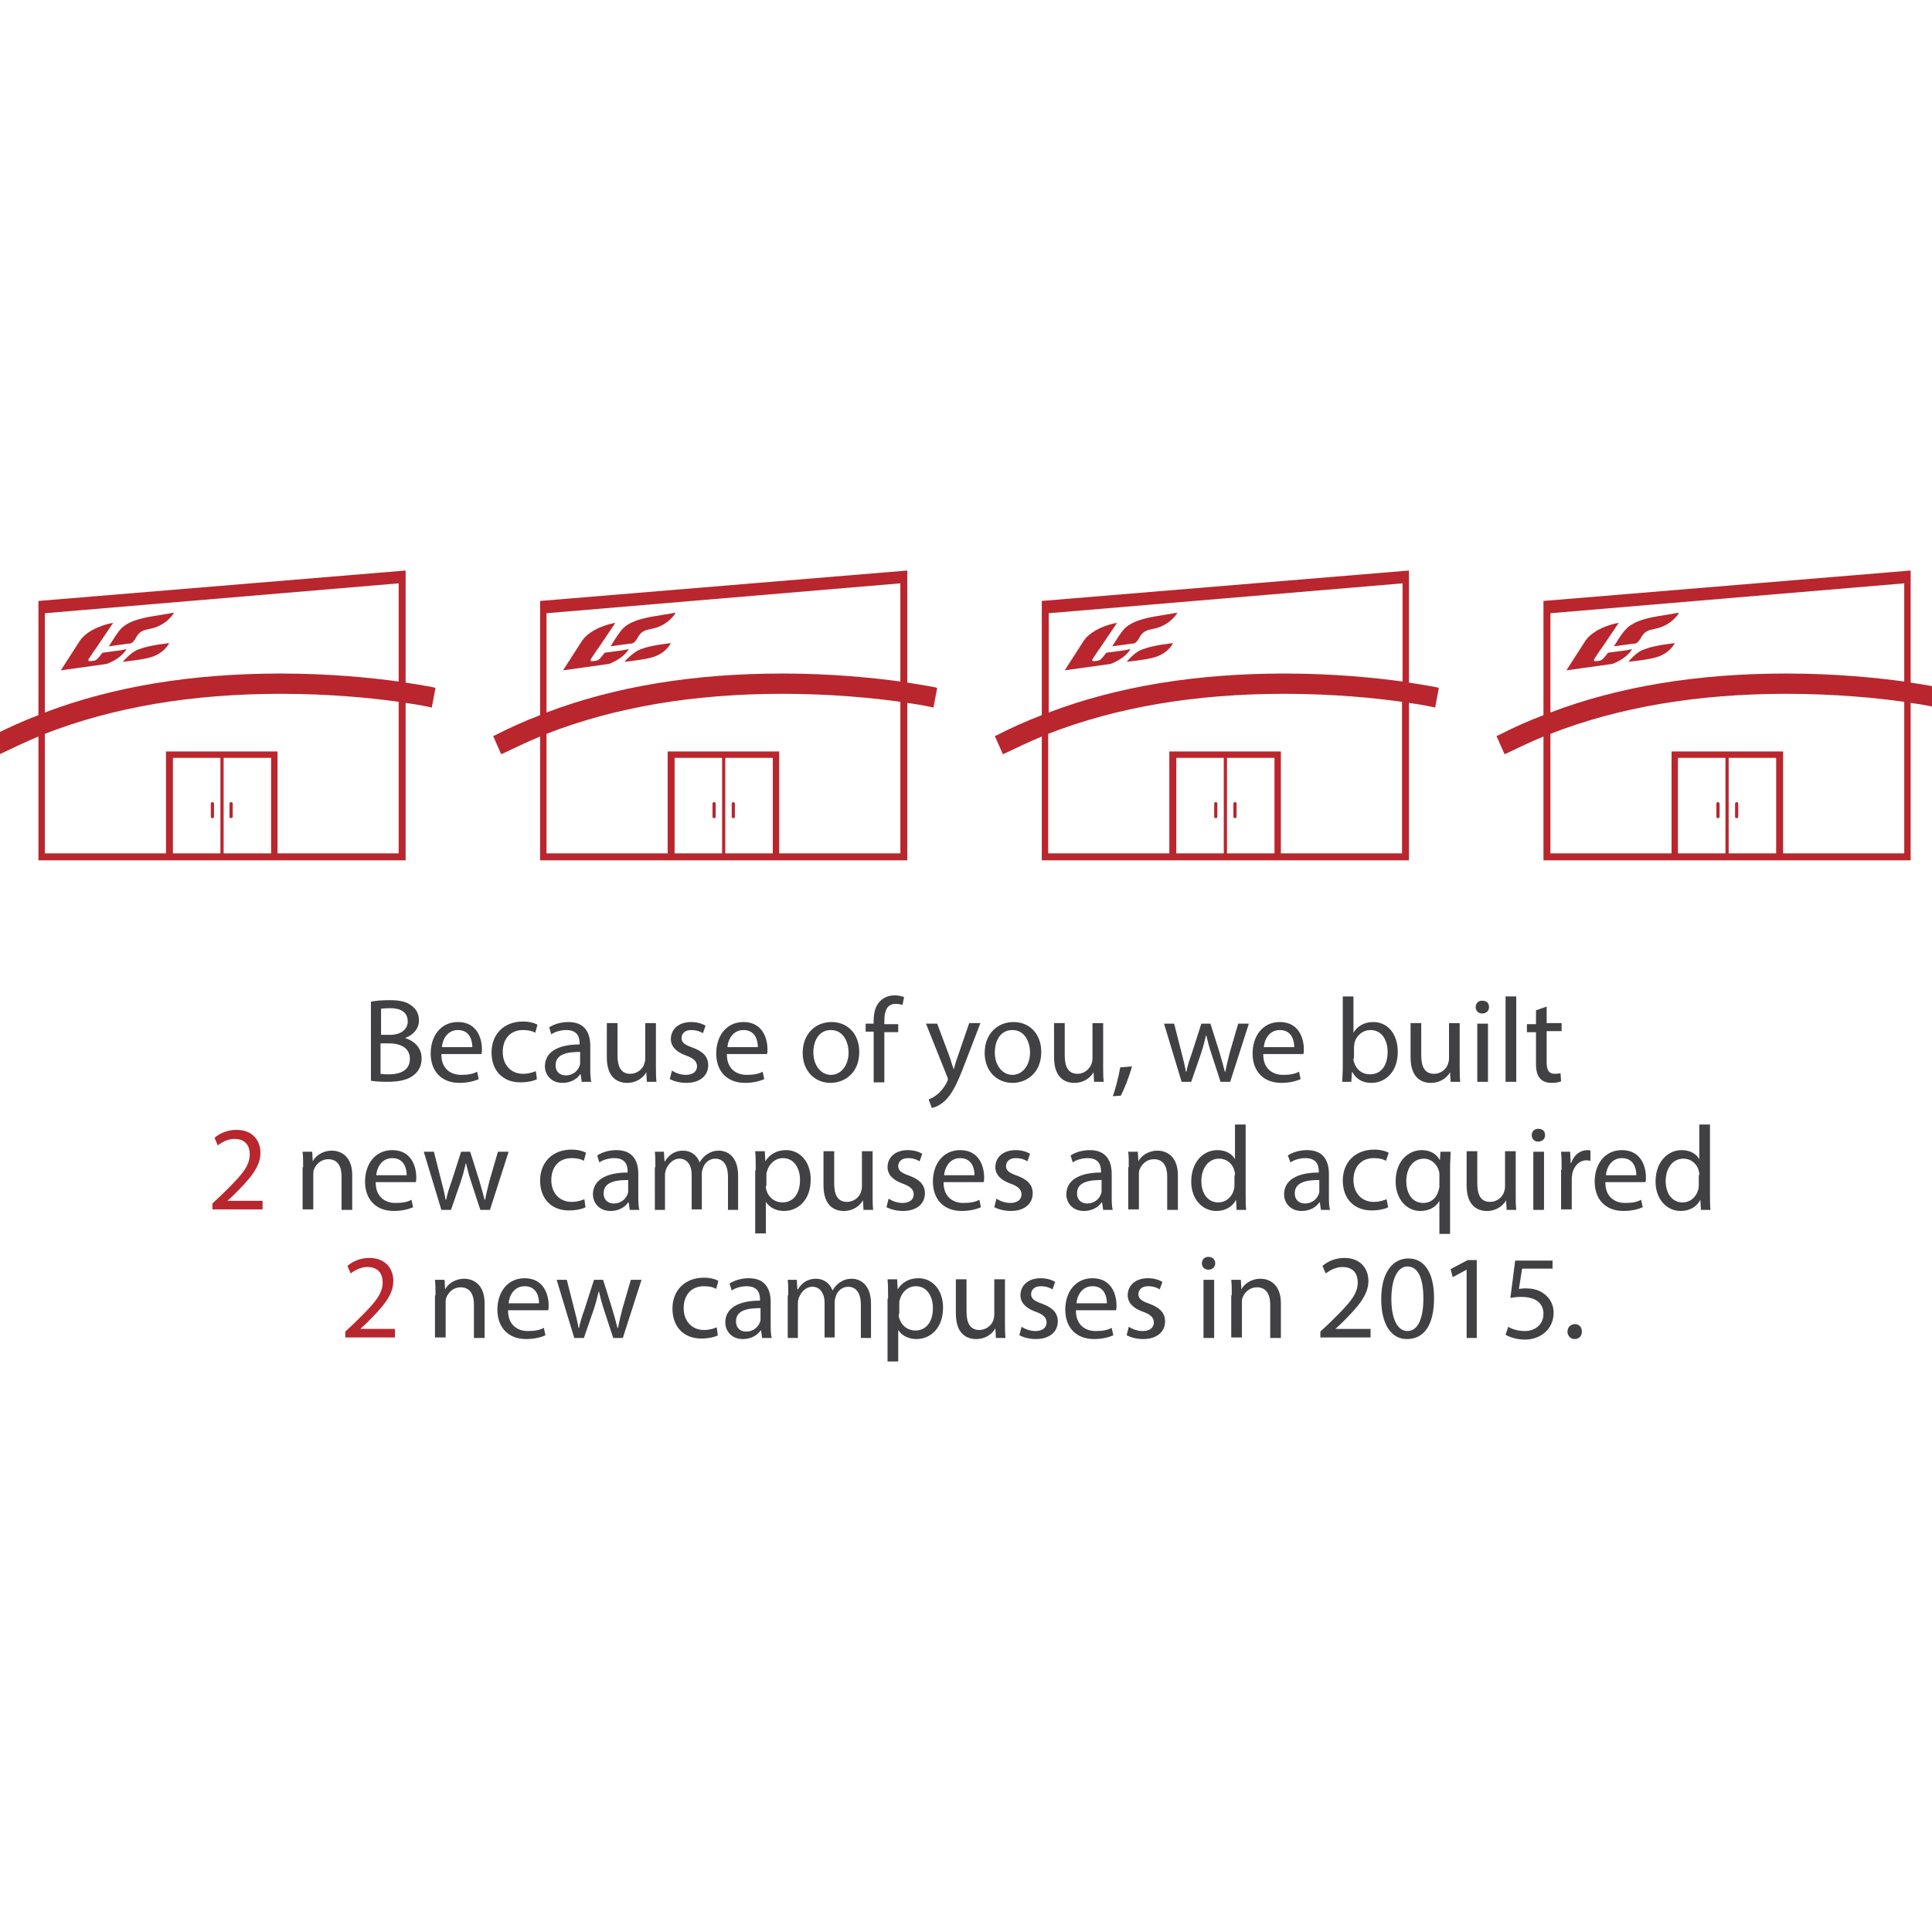 <?xml version="1.0" encoding="utf-8"?>
<!-- Generator: Adobe Illustrator 18.0.0, SVG Export Plug-In . SVG Version: 6.00 Build 0)  -->
<!DOCTYPE svg PUBLIC "-//W3C//DTD SVG 1.1//EN" "http://www.w3.org/Graphics/SVG/1.1/DTD/svg11.dtd">
<svg version="1.1" id="Layer_1" xmlns="http://www.w3.org/2000/svg" xmlns:xlink="http://www.w3.org/1999/xlink" x="0px" y="0px"
	 width="362px" height="362px" viewBox="0 0 362 362" style="enable-background:new 0 0 362 362;" xml:space="preserve">
<style type="text/css">
	.st0{fill:#B9262E;}
	.st1{fill:#414042;}
</style>
<g>
	<g>
		<path class="st0" d="M43.3,150.3c-0.2,0-0.3,0.1-0.3,0.3v2.4c0,0.2,0.1,0.3,0.3,0.3c0.2,0,0.3-0.1,0.3-0.3v-2.4
			C43.6,150.4,43.5,150.3,43.3,150.3z"/>
		<path class="st0" d="M39.8,150.3c-0.2,0-0.3,0.1-0.3,0.3v2.4c0,0.2,0.1,0.3,0.3,0.3s0.3-0.1,0.3-0.3v-2.4
			C40.1,150.4,40,150.3,39.8,150.3z"/>
		<path class="st0" d="M81.3,128.8c0,0-2-0.4-5.3-0.9V109h0v-2.1l-68.8,5.7v1.7h0V134c-2.9,1.1-5.8,2.4-8.5,3.8l-0.3,0.1l1.5,3.4
			l0.3-0.1c2.3-1.1,4.6-2.2,7-3.2v23.2h23.9H52H76v-29.5c2.9,0.4,4.5,0.8,4.6,0.8l0.3,0.1l0.7-3.7L81.3,128.8z M8.4,114.9l66.3-5.6
			v18.4c-5.1-0.7-12.9-1.5-22.1-1.5c-16.5,0-31.3,2.4-44.2,7.3V114.9z M32.4,159.9V142h8.9v17.9H32.4z M41.9,159.9V142h8.9v17.9
			H41.9z M74.7,159.9H52v-19.1H31.1v19.1H8.4v-22.4c12.8-5,27.6-7.5,44.2-7.5c9.3,0,17.1,0.8,22.1,1.5V159.9z"/>
		<path class="st0" d="M21.9,118.8c-0.2,0.2-0.9,1.4-1.5,2.3l3.6-0.5l0.3,0c0.6-0.1,0.9-0.7,1-0.8c0.8-1.6,1.5-1.7,2.9-2
			c3-0.6,4.4-2.9,4.4-3c-1.7,0.3-4.2,0.7-4.2,0.7C23.7,116.3,22.7,117.6,21.9,118.8z"/>
		<path class="st0" d="M23,124c0,0,4-0.4,5.4-0.9c2.5-0.8,3.3-2.6,3.3-2.6c0,0-3.8,0.4-5.5,1.1C25.9,121.7,24.9,121.9,23,124z"/>
		<path class="st0" d="M22.2,121.9l-3,0.4c-0.3,0.4-0.8,1-0.9,1.1c-0.4,0.4-0.6,0.4-1.5,0.5c-0.2,0-0.3-0.1-0.2-0.4l1-1.5
			c0.1-0.2,0.2-0.3,0.3-0.4l3.3-4.9c-3.2,0.6-5.3,2-6.2,3.3l-3.6,5.6l8.6-1.2c0.3-0.1,0.5-0.2,0.7-0.3c2.4-1.1,3-2.5,3-2.5
			S23.1,121.8,22.2,121.9z"/>
	</g>
	<g>
		<path class="st0" d="M137.4,150.3c-0.2,0-0.3,0.1-0.3,0.3v2.4c0,0.2,0.1,0.3,0.3,0.3c0.2,0,0.3-0.1,0.3-0.3v-2.4
			C137.7,150.4,137.5,150.3,137.4,150.3z"/>
		<path class="st0" d="M133.8,150.3c-0.2,0-0.3,0.1-0.3,0.3v2.4c0,0.2,0.1,0.3,0.3,0.3c0.2,0,0.3-0.1,0.3-0.3v-2.4
			C134.1,150.4,134,150.3,133.8,150.3z"/>
		<path class="st0" d="M175.3,128.8c0,0-2-0.4-5.3-0.9V109h0v-2.1l-68.8,5.7v1.7h0V134c-2.9,1.1-5.8,2.4-8.5,3.8l-0.3,0.1l1.5,3.4
			l0.3-0.1c2.3-1.1,4.6-2.2,7-3.2v23.2h23.9h20.9H170v-29.5c2.9,0.4,4.5,0.8,4.6,0.8l0.3,0.1l0.7-3.7L175.3,128.8z M102.4,114.9
			l66.3-5.6v18.4c-5.1-0.7-12.9-1.5-22.1-1.5c-16.5,0-31.3,2.4-44.2,7.3V114.9z M126.4,159.9V142h8.9v17.9H126.4z M135.9,159.9V142
			h8.9v17.9H135.9z M168.7,159.9h-22.7v-19.1h-20.9v19.1h-22.7v-22.4c12.8-5,27.6-7.5,44.2-7.5c9.3,0,17.1,0.8,22.1,1.5V159.9z"/>
		<path class="st0" d="M115.9,118.8c-0.2,0.2-0.9,1.4-1.5,2.3l3.6-0.5l0.3,0c0.6-0.1,0.9-0.7,1-0.8c0.8-1.6,1.5-1.7,2.9-2
			c3-0.6,4.4-2.9,4.4-3c-1.7,0.3-4.2,0.7-4.2,0.7C117.7,116.3,116.7,117.6,115.9,118.8z"/>
		<path class="st0" d="M117,124c0,0,4-0.4,5.4-0.9c2.5-0.8,3.3-2.6,3.3-2.6c0,0-3.8,0.4-5.5,1.1C120,121.7,118.9,121.9,117,124z"/>
		<path class="st0" d="M116.3,121.9l-3,0.4c-0.3,0.4-0.8,1-0.9,1.1c-0.4,0.4-0.6,0.4-1.5,0.5c-0.2,0-0.3-0.1-0.2-0.4l1-1.5
			c0.1-0.2,0.2-0.3,0.3-0.4l3.3-4.9c-3.2,0.6-5.3,2-6.2,3.3l-3.6,5.6l8.6-1.2c0.3-0.1,0.5-0.2,0.7-0.3c2.4-1.1,3-2.5,3-2.5
			S117.1,121.8,116.3,121.9z"/>
	</g>
	<g>
		<path class="st0" d="M231.4,150.3c-0.2,0-0.3,0.1-0.3,0.3v2.4c0,0.2,0.1,0.3,0.3,0.3c0.2,0,0.3-0.1,0.3-0.3v-2.4
			C231.7,150.4,231.6,150.3,231.4,150.3z"/>
		<path class="st0" d="M227.8,150.3c-0.2,0-0.3,0.1-0.3,0.3v2.4c0,0.2,0.1,0.3,0.3,0.3c0.2,0,0.3-0.1,0.3-0.3v-2.4
			C228.1,150.4,228,150.3,227.8,150.3z"/>
		<path class="st0" d="M269.3,128.8c0,0-2-0.4-5.3-0.9V109h0v-2.1l-68.8,5.7v1.7h0V134c-2.9,1.1-5.8,2.4-8.5,3.8l-0.3,0.1l1.5,3.4
			l0.3-0.1c2.3-1.1,4.6-2.2,7-3.2v23.2h23.9h20.9H264v-29.5c2.9,0.4,4.5,0.8,4.6,0.8l0.3,0.1l0.7-3.7L269.3,128.8z M196.5,114.9
			l66.3-5.6v18.4c-5.1-0.7-12.9-1.5-22.1-1.5c-16.5,0-31.3,2.4-44.2,7.3V114.9z M220.4,159.9V142h8.9v17.9H220.4z M229.9,159.9V142
			h8.9v17.9H229.9z M262.7,159.9h-22.7v-19.1h-20.9v19.1h-22.7v-22.4c12.8-5,27.6-7.5,44.2-7.5c9.3,0,17.1,0.8,22.1,1.5V159.9z"/>
		<path class="st0" d="M209.9,118.8c-0.2,0.2-0.9,1.4-1.5,2.3l3.6-0.5l0.3,0c0.6-0.1,0.9-0.7,1-0.8c0.8-1.6,1.5-1.7,2.9-2
			c3-0.6,4.4-2.9,4.4-3c-1.7,0.3-4.2,0.7-4.2,0.7C211.8,116.3,210.7,117.6,209.9,118.8z"/>
		<path class="st0" d="M211.1,124c0,0,4-0.4,5.4-0.9c2.5-0.8,3.3-2.6,3.3-2.6c0,0-3.8,0.4-5.5,1.1C214,121.7,212.9,121.9,211.1,124z
			"/>
		<path class="st0" d="M210.3,121.9l-3,0.4c-0.3,0.4-0.8,1-0.9,1.1c-0.4,0.4-0.6,0.4-1.5,0.5c-0.2,0-0.3-0.1-0.2-0.4l1-1.5
			c0.1-0.2,0.2-0.3,0.3-0.4l3.3-4.9c-3.2,0.6-5.3,2-6.2,3.3l-3.6,5.6l8.6-1.2c0.3-0.1,0.5-0.2,0.7-0.3c2.4-1.1,3-2.5,3-2.5
			S211.1,121.8,210.3,121.9z"/>
	</g>
	<g>
		<path class="st0" d="M325.4,150.3c-0.2,0-0.3,0.1-0.3,0.3v2.4c0,0.2,0.1,0.3,0.3,0.3c0.2,0,0.3-0.1,0.3-0.3v-2.4
			C325.7,150.4,325.6,150.3,325.4,150.3z"/>
		<path class="st0" d="M321.9,150.3c-0.2,0-0.3,0.1-0.3,0.3v2.4c0,0.2,0.1,0.3,0.3,0.3c0.2,0,0.3-0.1,0.3-0.3v-2.4
			C322.2,150.4,322,150.3,321.9,150.3z"/>
		<path class="st0" d="M363.3,128.8c0,0-2-0.4-5.3-0.9V109h0v-2.1l-68.8,5.7v1.7h0V134c-2.9,1.1-5.8,2.4-8.5,3.8l-0.3,0.1l1.5,3.4
			l0.3-0.1c2.3-1.1,4.6-2.2,7-3.2v23.2h23.9h20.9H358v-29.5c2.9,0.4,4.5,0.8,4.6,0.8l0.3,0.1l0.7-3.7L363.3,128.8z M290.5,114.9
			l66.3-5.6v18.4c-5.1-0.7-12.9-1.5-22.1-1.5c-16.5,0-31.3,2.4-44.2,7.3V114.9z M314.4,159.9V142h8.9v17.9H314.4z M323.9,159.9V142
			h8.9v17.9H323.9z M356.8,159.9h-22.7v-19.1h-20.9v19.1h-22.7v-22.4c12.8-5,27.6-7.5,44.2-7.5c9.3,0,17.1,0.8,22.1,1.5V159.9z"/>
		<path class="st0" d="M303.9,118.8c-0.2,0.2-0.9,1.4-1.5,2.3l3.6-0.5l0.3,0c0.6-0.1,0.9-0.7,1-0.8c0.8-1.6,1.5-1.7,2.9-2
			c3-0.6,4.4-2.9,4.4-3c-1.7,0.3-4.2,0.7-4.2,0.7C305.8,116.3,304.8,117.6,303.9,118.8z"/>
		<path class="st0" d="M305.1,124c0,0,4-0.4,5.4-0.9c2.5-0.8,3.3-2.6,3.3-2.6c0,0-3.8,0.4-5.5,1.1C308,121.7,306.9,121.9,305.1,124z
			"/>
		<path class="st0" d="M304.3,121.9l-3,0.4c-0.3,0.4-0.8,1-0.9,1.1c-0.4,0.4-0.6,0.4-1.5,0.5c-0.2,0-0.3-0.1-0.2-0.4l1-1.5
			c0.1-0.2,0.2-0.3,0.3-0.4l3.3-4.9c-3.2,0.6-5.3,2-6.2,3.3l-3.6,5.6l8.6-1.2c0.3-0.1,0.5-0.2,0.7-0.3c2.4-1.1,3-2.5,3-2.5
			S305.2,121.8,304.3,121.9z"/>
	</g>
</g>
<g>
	<g>
		<path class="st1" d="M69.4,187.7c0.9-0.2,2.2-0.3,3.6-0.3c2,0,3.2,0.3,4.2,1.1c0.8,0.6,1.3,1.5,1.3,2.7c0,1.5-1,2.7-2.6,3.3v0
			c1.4,0.4,3.1,1.6,3.1,3.8c0,1.3-0.5,2.3-1.3,3c-1.1,1-2.8,1.4-5.2,1.4c-1.4,0-2.4-0.1-3-0.2V187.7z M71.3,193.9h1.8
			c2.1,0,3.3-1.1,3.3-2.5c0-1.8-1.4-2.5-3.3-2.5c-0.9,0-1.4,0.1-1.7,0.1V193.9z M71.3,201.2c0.4,0.1,0.9,0.1,1.6,0.1
			c2,0,3.9-0.7,3.9-2.9c0-2.1-1.8-2.9-3.9-2.9h-1.6V201.2z"/>
		<path class="st1" d="M82.7,197.6c0,2.7,1.8,3.8,3.7,3.8c1.4,0,2.3-0.2,3-0.6l0.3,1.4c-0.7,0.3-1.9,0.7-3.6,0.7
			c-3.4,0-5.4-2.2-5.4-5.5s1.9-5.9,5.1-5.9c3.6,0,4.5,3.1,4.5,5.1c0,0.4,0,0.7-0.1,0.9H82.7z M88.5,196.2c0-1.3-0.5-3.2-2.7-3.2
			c-2,0-2.9,1.8-3,3.2H88.5z"/>
		<path class="st1" d="M100.6,202.2c-0.5,0.3-1.7,0.6-3.1,0.6c-3.3,0-5.4-2.2-5.4-5.6c0-3.4,2.3-5.8,5.9-5.8c1.2,0,2.2,0.3,2.7,0.6
			l-0.4,1.5c-0.5-0.3-1.2-0.5-2.3-0.5c-2.5,0-3.8,1.8-3.8,4.1c0,2.5,1.6,4.1,3.8,4.1c1.1,0,1.9-0.3,2.4-0.5L100.6,202.2z"/>
		<path class="st1" d="M109,202.7l-0.2-1.4h-0.1c-0.6,0.9-1.8,1.6-3.3,1.6c-2.2,0-3.3-1.6-3.3-3.1c0-2.6,2.3-4.1,6.5-4.1v-0.2
			c0-0.9-0.2-2.5-2.5-2.5c-1,0-2.1,0.3-2.8,0.8l-0.4-1.3c0.9-0.6,2.2-1,3.6-1c3.3,0,4.1,2.3,4.1,4.5v4.1c0,0.9,0,1.9,0.2,2.6H109z
			 M108.7,197.1c-2.2,0-4.6,0.3-4.6,2.5c0,1.3,0.9,1.9,1.9,1.9c1.4,0,2.3-0.9,2.6-1.8c0.1-0.2,0.1-0.4,0.1-0.6V197.1z"/>
		<path class="st1" d="M122.9,199.7c0,1.1,0,2.1,0.1,3h-1.8l-0.1-1.8h0c-0.5,0.9-1.7,2-3.6,2c-1.7,0-3.8-0.9-3.8-4.8v-6.4h2v6
			c0,2.1,0.6,3.5,2.4,3.5c1.3,0,2.3-0.9,2.6-1.8c0.1-0.3,0.2-0.7,0.2-1v-6.7h2V199.7z"/>
		<path class="st1" d="M125.9,200.6c0.6,0.4,1.6,0.8,2.6,0.8c1.4,0,2.1-0.7,2.1-1.6c0-0.9-0.6-1.5-2-2c-2-0.7-2.9-1.8-2.9-3.1
			c0-1.8,1.4-3.2,3.8-3.2c1.1,0,2.1,0.3,2.7,0.7l-0.5,1.4c-0.4-0.3-1.2-0.6-2.2-0.6c-1.2,0-1.8,0.7-1.8,1.5c0,0.9,0.7,1.3,2.1,1.8
			c1.9,0.7,2.9,1.7,2.9,3.3c0,1.9-1.5,3.3-4.1,3.3c-1.2,0-2.3-0.3-3.1-0.7L125.9,200.6z"/>
		<path class="st1" d="M136.2,197.6c0,2.7,1.8,3.8,3.7,3.8c1.4,0,2.3-0.2,3-0.6l0.3,1.4c-0.7,0.3-1.9,0.7-3.6,0.7
			c-3.4,0-5.4-2.2-5.4-5.5s1.9-5.9,5.1-5.9c3.6,0,4.5,3.1,4.5,5.1c0,0.4,0,0.7-0.1,0.9H136.2z M142,196.2c0-1.3-0.5-3.2-2.7-3.2
			c-2,0-2.9,1.8-3,3.2H142z"/>
		<path class="st1" d="M161,197.1c0,4-2.8,5.8-5.4,5.8c-2.9,0-5.2-2.2-5.2-5.6c0-3.6,2.4-5.8,5.4-5.8
			C158.9,191.5,161,193.8,161,197.1z M152.4,197.2c0,2.4,1.4,4.2,3.3,4.2c1.9,0,3.3-1.8,3.3-4.2c0-1.8-0.9-4.2-3.3-4.2
			S152.4,195.2,152.4,197.2z"/>
		<path class="st1" d="M163.7,202.7v-9.4h-1.5v-1.5h1.5v-0.5c0-1.5,0.3-2.9,1.3-3.8c0.7-0.7,1.7-1,2.7-1c0.7,0,1.3,0.2,1.7,0.3
			l-0.3,1.5c-0.3-0.1-0.7-0.2-1.3-0.2c-1.7,0-2.1,1.5-2.1,3.2v0.6h2.6v1.5h-2.6v9.4H163.7z"/>
		<path class="st1" d="M175.6,191.8l2.4,6.4c0.2,0.7,0.5,1.6,0.7,2.2h0c0.2-0.7,0.4-1.5,0.7-2.3l2.2-6.4h2.1l-3,7.8
			c-1.4,3.7-2.4,5.6-3.7,6.8c-1,0.9-1.9,1.2-2.4,1.3L174,206c0.5-0.2,1.1-0.5,1.7-1c0.5-0.4,1.2-1.2,1.7-2.2
			c0.1-0.2,0.2-0.4,0.2-0.5c0-0.1,0-0.3-0.1-0.5l-4-10H175.6z"/>
		<path class="st1" d="M195.1,197.1c0,4-2.8,5.8-5.4,5.8c-2.9,0-5.2-2.2-5.2-5.6c0-3.6,2.4-5.8,5.4-5.8
			C193,191.5,195.1,193.8,195.1,197.1z M186.4,197.2c0,2.4,1.4,4.2,3.3,4.2c1.9,0,3.3-1.8,3.3-4.2c0-1.8-0.9-4.2-3.3-4.2
			S186.4,195.2,186.4,197.2z"/>
		<path class="st1" d="M206.7,199.7c0,1.1,0,2.1,0.1,3H205l-0.1-1.8h0c-0.5,0.9-1.7,2-3.6,2c-1.7,0-3.8-0.9-3.8-4.8v-6.4h2v6
			c0,2.1,0.6,3.5,2.4,3.5c1.3,0,2.2-0.9,2.6-1.8c0.1-0.3,0.2-0.7,0.2-1v-6.7h2V199.7z"/>
		<path class="st1" d="M208.5,205.4c0.5-1.3,1.1-3.7,1.4-5.4l2.2-0.2c-0.5,1.9-1.5,4.4-2.1,5.5L208.5,205.4z"/>
		<path class="st1" d="M220,191.8l1.4,5.5c0.3,1.2,0.6,2.3,0.8,3.5h0.1c0.2-1.1,0.6-2.3,1-3.4l1.8-5.6h1.7l1.7,5.4
			c0.4,1.3,0.7,2.5,1,3.6h0.1c0.2-1.1,0.5-2.3,0.8-3.5l1.6-5.5h2l-3.5,10.9h-1.8l-1.7-5.2c-0.4-1.2-0.7-2.3-1-3.6h0
			c-0.3,1.3-0.6,2.4-1,3.6l-1.8,5.2h-1.8l-3.3-10.9H220z"/>
		<path class="st1" d="M236.7,197.6c0,2.7,1.8,3.8,3.7,3.8c1.4,0,2.3-0.2,3-0.6l0.3,1.4c-0.7,0.3-1.9,0.7-3.6,0.7
			c-3.4,0-5.4-2.2-5.4-5.5s1.9-5.9,5.1-5.9c3.6,0,4.5,3.1,4.5,5.1c0,0.4,0,0.7-0.1,0.9H236.7z M242.5,196.2c0-1.3-0.5-3.2-2.7-3.2
			c-2,0-2.9,1.8-3,3.2H242.5z"/>
		<path class="st1" d="M251.5,202.7c0-0.7,0.1-1.8,0.1-2.8v-13.2h2v6.8h0c0.7-1.2,2-2,3.7-2c2.7,0,4.6,2.2,4.6,5.6
			c0,3.9-2.5,5.8-4.9,5.8c-1.6,0-2.8-0.6-3.6-2h-0.1l-0.1,1.8H251.5z M253.6,198.3c0,0.2,0,0.5,0.1,0.7c0.4,1.4,1.5,2.3,3,2.3
			c2.1,0,3.3-1.7,3.3-4.2c0-2.2-1.1-4.1-3.2-4.1c-1.4,0-2.6,0.9-3,2.4c0,0.2-0.1,0.5-0.1,0.8V198.3z"/>
		<path class="st1" d="M273.5,199.7c0,1.1,0,2.1,0.1,3h-1.8l-0.1-1.8h0c-0.5,0.9-1.7,2-3.6,2c-1.7,0-3.8-0.9-3.8-4.8v-6.4h2v6
			c0,2.1,0.6,3.5,2.4,3.5c1.3,0,2.3-0.9,2.6-1.8c0.1-0.3,0.2-0.7,0.2-1v-6.7h2V199.7z"/>
		<path class="st1" d="M279,188.7c0,0.7-0.5,1.2-1.3,1.2c-0.7,0-1.2-0.5-1.2-1.2c0-0.7,0.5-1.2,1.2-1.2
			C278.6,187.5,279,188,279,188.7z M276.8,202.7v-10.9h2v10.9H276.8z"/>
		<path class="st1" d="M282.1,186.7h2v16h-2V186.7z"/>
		<path class="st1" d="M289.8,188.6v3.1h2.8v1.5h-2.8v5.9c0,1.4,0.4,2.1,1.5,2.1c0.5,0,0.9-0.1,1.1-0.1l0.1,1.5
			c-0.4,0.2-1,0.3-1.8,0.3c-0.9,0-1.7-0.3-2.1-0.8c-0.6-0.6-0.8-1.6-0.8-2.8v-5.9h-1.7v-1.5h1.7v-2.6L289.8,188.6z"/>
		<path class="st0" d="M39.8,226.7v-1.2l1.6-1.5c3.7-3.6,5.4-5.4,5.4-7.7c0-1.5-0.7-2.9-2.9-2.9c-1.3,0-2.4,0.7-3.1,1.2l-0.6-1.4
			c1-0.9,2.5-1.5,4.1-1.5c3.2,0,4.5,2.2,4.5,4.3c0,2.7-2,4.9-5,7.9l-1.2,1.1v0h6.6v1.6H39.8z"/>
		<path class="st1" d="M56.8,218.7c0-1.1,0-2-0.1-2.9h1.8l0.1,1.8h0c0.5-1,1.8-2,3.6-2c1.5,0,3.8,0.9,3.8,4.6v6.5h-2v-6.3
			c0-1.8-0.7-3.2-2.5-3.2c-1.3,0-2.3,0.9-2.7,2c-0.1,0.2-0.1,0.6-0.1,0.9v6.5h-2V218.7z"/>
		<path class="st1" d="M70.4,221.6c0,2.7,1.8,3.8,3.7,3.8c1.4,0,2.3-0.2,3-0.6l0.3,1.4c-0.7,0.3-1.9,0.7-3.6,0.7
			c-3.4,0-5.4-2.2-5.4-5.5s1.9-5.9,5.1-5.9c3.6,0,4.5,3.1,4.5,5.1c0,0.4,0,0.7-0.1,0.9H70.4z M76.2,220.2c0-1.3-0.5-3.2-2.7-3.2
			c-2,0-2.9,1.8-3,3.2H76.2z"/>
		<path class="st1" d="M81.3,215.8l1.4,5.5c0.3,1.2,0.6,2.3,0.8,3.5h0.1c0.2-1.1,0.6-2.3,1-3.4l1.8-5.6h1.7l1.7,5.4
			c0.4,1.3,0.7,2.5,1,3.6h0.1c0.2-1.1,0.5-2.3,0.8-3.5l1.6-5.5h2l-3.5,10.9h-1.8l-1.7-5.2c-0.4-1.2-0.7-2.3-1-3.6h0
			c-0.3,1.3-0.6,2.4-1,3.6l-1.8,5.2h-1.8l-3.3-10.9H81.3z"/>
		<path class="st1" d="M109.7,226.2c-0.5,0.3-1.7,0.6-3.1,0.6c-3.3,0-5.4-2.2-5.4-5.6c0-3.4,2.3-5.8,5.9-5.8c1.2,0,2.2,0.3,2.7,0.6
			l-0.4,1.5c-0.5-0.3-1.2-0.5-2.3-0.5c-2.5,0-3.8,1.8-3.8,4.1c0,2.5,1.6,4.1,3.8,4.1c1.1,0,1.9-0.3,2.4-0.5L109.7,226.2z"/>
		<path class="st1" d="M118,226.7l-0.2-1.4h-0.1c-0.6,0.9-1.8,1.6-3.3,1.6c-2.2,0-3.3-1.6-3.3-3.1c0-2.6,2.3-4.1,6.5-4.1v-0.2
			c0-0.9-0.2-2.5-2.5-2.5c-1,0-2.1,0.3-2.8,0.8l-0.4-1.3c0.9-0.6,2.2-1,3.6-1c3.3,0,4.1,2.3,4.1,4.5v4.1c0,0.9,0,1.9,0.2,2.6H118z
			 M117.7,221.1c-2.2,0-4.6,0.3-4.6,2.5c0,1.3,0.9,1.9,1.9,1.9c1.4,0,2.3-0.9,2.6-1.8c0.1-0.2,0.1-0.4,0.1-0.6V221.1z"/>
		<path class="st1" d="M122.8,218.7c0-1.1,0-2-0.1-2.9h1.7l0.1,1.8h0.1c0.6-1,1.6-2,3.4-2c1.5,0,2.6,0.9,3.1,2.2h0
			c0.3-0.6,0.8-1.1,1.2-1.4c0.7-0.5,1.4-0.8,2.4-0.8c1.4,0,3.6,0.9,3.6,4.7v6.4h-1.9v-6.2c0-2.1-0.8-3.4-2.4-3.4
			c-1.1,0-2,0.8-2.3,1.8c-0.1,0.3-0.2,0.6-0.2,1v6.7h-1.9v-6.5c0-1.7-0.8-3-2.3-3c-1.2,0-2.1,1-2.5,2c-0.1,0.3-0.2,0.6-0.2,1v6.6
			h-1.9V218.7z"/>
		<path class="st1" d="M141.6,219.3c0-1.4,0-2.5-0.1-3.6h1.8l0.1,1.9h0c0.8-1.3,2.1-2.1,3.9-2.1c2.6,0,4.6,2.2,4.6,5.5
			c0,3.9-2.4,5.9-5,5.9c-1.4,0-2.7-0.6-3.4-1.7h0v5.9h-2V219.3z M143.5,222.2c0,0.3,0,0.6,0.1,0.8c0.4,1.4,1.6,2.3,3,2.3
			c2.1,0,3.3-1.7,3.3-4.2c0-2.2-1.1-4.1-3.2-4.1c-1.4,0-2.6,1-3,2.5c-0.1,0.2-0.1,0.5-0.1,0.8V222.2z"/>
		<path class="st1" d="M163.5,223.7c0,1.1,0,2.1,0.1,3h-1.8l-0.1-1.8h0c-0.5,0.9-1.7,2-3.6,2c-1.7,0-3.8-0.9-3.8-4.8v-6.4h2v6
			c0,2.1,0.6,3.5,2.4,3.5c1.3,0,2.3-0.9,2.6-1.8c0.1-0.3,0.2-0.7,0.2-1v-6.7h2V223.7z"/>
		<path class="st1" d="M166.5,224.6c0.6,0.4,1.6,0.8,2.6,0.8c1.4,0,2.1-0.7,2.1-1.6c0-0.9-0.6-1.5-2-2c-2-0.7-2.9-1.8-2.9-3.1
			c0-1.8,1.4-3.2,3.8-3.2c1.1,0,2.1,0.3,2.7,0.7l-0.5,1.4c-0.4-0.3-1.2-0.6-2.2-0.6c-1.2,0-1.8,0.7-1.8,1.5c0,0.9,0.7,1.3,2.1,1.8
			c1.9,0.7,2.9,1.7,2.9,3.3c0,1.9-1.5,3.3-4.1,3.3c-1.2,0-2.3-0.3-3.1-0.7L166.5,224.6z"/>
		<path class="st1" d="M176.8,221.6c0,2.7,1.8,3.8,3.7,3.8c1.4,0,2.3-0.2,3-0.6l0.3,1.4c-0.7,0.3-1.9,0.7-3.6,0.7
			c-3.4,0-5.4-2.2-5.4-5.5s1.9-5.9,5.1-5.9c3.6,0,4.5,3.1,4.5,5.1c0,0.4,0,0.7-0.1,0.9H176.8z M182.6,220.2c0-1.3-0.5-3.2-2.7-3.2
			c-2,0-2.9,1.8-3,3.2H182.6z"/>
		<path class="st1" d="M186.7,224.6c0.6,0.4,1.6,0.8,2.6,0.8c1.4,0,2.1-0.7,2.1-1.6c0-0.9-0.6-1.5-2-2c-2-0.7-2.9-1.8-2.9-3.1
			c0-1.8,1.4-3.2,3.8-3.2c1.1,0,2.1,0.3,2.7,0.7l-0.5,1.4c-0.4-0.3-1.2-0.6-2.2-0.6c-1.2,0-1.8,0.7-1.8,1.5c0,0.9,0.7,1.3,2.1,1.8
			c1.9,0.7,2.9,1.7,2.9,3.3c0,1.9-1.5,3.3-4.1,3.3c-1.2,0-2.3-0.3-3.1-0.7L186.7,224.6z"/>
		<path class="st1" d="M206.7,226.7l-0.2-1.4h-0.1c-0.6,0.9-1.8,1.6-3.3,1.6c-2.2,0-3.3-1.6-3.3-3.1c0-2.6,2.3-4.1,6.5-4.1v-0.2
			c0-0.9-0.2-2.5-2.5-2.5c-1,0-2.1,0.3-2.8,0.8l-0.4-1.3c0.9-0.6,2.2-1,3.6-1c3.3,0,4.1,2.3,4.1,4.5v4.1c0,0.9,0,1.9,0.2,2.6H206.7z
			 M206.4,221.1c-2.2,0-4.6,0.3-4.6,2.5c0,1.3,0.9,1.9,1.9,1.9c1.4,0,2.3-0.9,2.6-1.8c0.1-0.2,0.1-0.4,0.1-0.6V221.1z"/>
		<path class="st1" d="M211.5,218.7c0-1.1,0-2-0.1-2.9h1.8l0.1,1.8h0c0.5-1,1.8-2,3.6-2c1.5,0,3.8,0.9,3.8,4.6v6.5h-2v-6.3
			c0-1.8-0.7-3.2-2.5-3.2c-1.3,0-2.3,0.9-2.7,2c-0.1,0.2-0.1,0.6-0.1,0.9v6.5h-2V218.7z"/>
		<path class="st1" d="M233.4,210.7v13.2c0,1,0,2.1,0.1,2.8h-1.8l-0.1-1.9h0c-0.6,1.2-1.9,2.1-3.7,2.1c-2.6,0-4.7-2.2-4.7-5.5
			c0-3.6,2.2-5.9,4.9-5.9c1.7,0,2.8,0.8,3.3,1.7h0v-6.5H233.4z M231.4,220.2c0-0.2,0-0.6-0.1-0.8c-0.3-1.3-1.4-2.3-2.9-2.3
			c-2,0-3.3,1.8-3.3,4.2c0,2.2,1.1,4,3.2,4c1.3,0,2.5-0.9,2.9-2.4c0.1-0.3,0.1-0.5,0.1-0.9V220.2z"/>
		<path class="st1" d="M247.5,226.7l-0.2-1.4h-0.1c-0.6,0.9-1.8,1.6-3.3,1.6c-2.2,0-3.3-1.6-3.3-3.1c0-2.6,2.3-4.1,6.5-4.1v-0.2
			c0-0.9-0.2-2.5-2.5-2.5c-1,0-2.1,0.3-2.8,0.8l-0.5-1.3c0.9-0.6,2.2-1,3.6-1c3.3,0,4.1,2.3,4.1,4.5v4.1c0,0.9,0,1.9,0.2,2.6H247.5z
			 M247.2,221.1c-2.2,0-4.6,0.3-4.6,2.5c0,1.3,0.9,1.9,1.9,1.9c1.4,0,2.3-0.9,2.6-1.8c0.1-0.2,0.1-0.4,0.1-0.6V221.1z"/>
		<path class="st1" d="M260.1,226.2c-0.5,0.3-1.7,0.6-3.1,0.6c-3.3,0-5.4-2.2-5.4-5.6c0-3.4,2.3-5.8,5.9-5.8c1.2,0,2.2,0.3,2.7,0.6
			l-0.5,1.5c-0.5-0.3-1.2-0.5-2.3-0.5c-2.5,0-3.8,1.8-3.8,4.1c0,2.5,1.6,4.1,3.8,4.1c1.1,0,1.9-0.3,2.4-0.5L260.1,226.2z"/>
		<path class="st1" d="M269.7,225L269.7,225c-0.6,1.1-1.8,1.9-3.6,1.9c-2.5,0-4.6-2.2-4.6-5.5c0-4.1,2.6-5.9,4.9-5.9
			c1.7,0,2.8,0.8,3.4,1.9h0l0.1-1.6h1.9c0,0.9-0.1,1.9-0.1,3v12.4h-2V225z M269.7,220.2c0-0.3,0-0.6-0.1-0.8
			c-0.3-1.2-1.4-2.3-2.8-2.3c-2,0-3.3,1.7-3.3,4.2c0,2.2,1,4.1,3.2,4.1c1.3,0,2.4-0.8,2.8-2.2c0.1-0.3,0.2-0.7,0.2-0.9V220.2z"/>
		<path class="st1" d="M284,223.7c0,1.1,0,2.1,0.1,3h-1.8l-0.1-1.8h0c-0.5,0.9-1.7,2-3.6,2c-1.7,0-3.8-0.9-3.8-4.8v-6.4h2v6
			c0,2.1,0.6,3.5,2.4,3.5c1.3,0,2.3-0.9,2.6-1.8c0.1-0.3,0.2-0.7,0.2-1v-6.7h2V223.7z"/>
		<path class="st1" d="M289.5,212.7c0,0.7-0.5,1.2-1.3,1.2c-0.7,0-1.2-0.5-1.2-1.2c0-0.7,0.5-1.2,1.2-1.2
			C289.1,211.5,289.5,212,289.5,212.7z M287.3,226.7v-10.9h2v10.9H287.3z"/>
		<path class="st1" d="M292.6,219.2c0-1.3,0-2.4-0.1-3.4h1.7l0.1,2.1h0.1c0.5-1.5,1.7-2.4,3-2.4c0.2,0,0.4,0,0.6,0.1v1.9
			c-0.2,0-0.4-0.1-0.7-0.1c-1.4,0-2.4,1.1-2.7,2.5c0,0.3-0.1,0.6-0.1,0.9v5.8h-2V219.2z"/>
		<path class="st1" d="M300.8,221.6c0,2.7,1.8,3.8,3.7,3.8c1.4,0,2.3-0.2,3-0.6l0.3,1.4c-0.7,0.3-1.9,0.7-3.6,0.7
			c-3.4,0-5.4-2.2-5.4-5.5s1.9-5.9,5.1-5.9c3.6,0,4.5,3.1,4.5,5.1c0,0.4,0,0.7-0.1,0.9H300.8z M306.6,220.2c0-1.3-0.5-3.2-2.7-3.2
			c-2,0-2.9,1.8-3,3.2H306.6z"/>
		<path class="st1" d="M320.4,210.7v13.2c0,1,0,2.1,0.1,2.8h-1.8l-0.1-1.9h0c-0.6,1.2-1.9,2.1-3.7,2.1c-2.6,0-4.7-2.2-4.7-5.5
			c0-3.6,2.2-5.9,4.9-5.9c1.7,0,2.8,0.8,3.3,1.7h0v-6.5H320.4z M318.4,220.2c0-0.2,0-0.6-0.1-0.8c-0.3-1.3-1.4-2.3-2.9-2.3
			c-2,0-3.3,1.8-3.3,4.2c0,2.2,1.1,4,3.2,4c1.3,0,2.5-0.9,2.9-2.4c0.1-0.3,0.1-0.5,0.1-0.9V220.2z"/>
		<path class="st0" d="M64.7,250.7v-1.2l1.6-1.5c3.7-3.6,5.4-5.4,5.4-7.7c0-1.5-0.7-2.9-2.9-2.9c-1.3,0-2.4,0.7-3.1,1.2l-0.6-1.4
			c1-0.9,2.5-1.5,4.1-1.5c3.2,0,4.5,2.2,4.5,4.3c0,2.7-2,4.9-5,7.9l-1.2,1.1v0H74v1.6H64.7z"/>
		<path class="st1" d="M81.6,242.7c0-1.1,0-2-0.1-2.9h1.8l0.1,1.8h0c0.5-1,1.8-2,3.6-2c1.5,0,3.8,0.9,3.8,4.6v6.5h-2v-6.3
			c0-1.8-0.7-3.2-2.5-3.2c-1.3,0-2.3,0.9-2.7,2c-0.1,0.2-0.1,0.6-0.1,0.9v6.5h-2V242.7z"/>
		<path class="st1" d="M95.2,245.6c0,2.7,1.8,3.8,3.7,3.8c1.4,0,2.3-0.2,3-0.6l0.3,1.4c-0.7,0.3-1.9,0.7-3.6,0.7
			c-3.4,0-5.4-2.2-5.4-5.5s1.9-5.9,5.1-5.9c3.6,0,4.5,3.1,4.5,5.1c0,0.4,0,0.7-0.1,0.9H95.2z M101,244.2c0-1.3-0.5-3.2-2.7-3.2
			c-2,0-2.9,1.8-3,3.2H101z"/>
		<path class="st1" d="M106.2,239.8l1.4,5.5c0.3,1.2,0.6,2.3,0.8,3.5h0.1c0.2-1.1,0.6-2.3,1-3.4l1.8-5.6h1.7l1.7,5.4
			c0.4,1.3,0.7,2.5,1,3.6h0.1c0.2-1.1,0.5-2.3,0.8-3.5l1.6-5.5h2l-3.5,10.9h-1.8l-1.7-5.2c-0.4-1.2-0.7-2.3-1-3.6h0
			c-0.3,1.3-0.6,2.4-1,3.6l-1.8,5.2h-1.8l-3.3-10.9H106.2z"/>
		<path class="st1" d="M134.5,250.2c-0.5,0.3-1.7,0.6-3.1,0.6c-3.3,0-5.4-2.2-5.4-5.6c0-3.4,2.3-5.8,5.9-5.8c1.2,0,2.2,0.3,2.7,0.6
			l-0.4,1.5c-0.5-0.3-1.2-0.5-2.3-0.5c-2.5,0-3.8,1.8-3.8,4.1c0,2.5,1.6,4.1,3.8,4.1c1.1,0,1.9-0.3,2.4-0.5L134.5,250.2z"/>
		<path class="st1" d="M142.8,250.7l-0.2-1.4h-0.1c-0.6,0.9-1.8,1.6-3.3,1.6c-2.2,0-3.3-1.6-3.3-3.1c0-2.6,2.3-4.1,6.5-4.1v-0.2
			c0-0.9-0.2-2.5-2.5-2.5c-1,0-2.1,0.3-2.8,0.8l-0.4-1.3c0.9-0.6,2.2-1,3.6-1c3.3,0,4.1,2.3,4.1,4.5v4.1c0,0.9,0,1.9,0.2,2.6H142.8z
			 M142.5,245.1c-2.2,0-4.6,0.3-4.6,2.5c0,1.3,0.9,1.9,1.9,1.9c1.4,0,2.3-0.9,2.6-1.8c0.1-0.2,0.1-0.4,0.1-0.6V245.1z"/>
		<path class="st1" d="M147.7,242.7c0-1.1,0-2-0.1-2.9h1.7l0.1,1.8h0.1c0.6-1,1.6-2,3.4-2c1.5,0,2.6,0.9,3.1,2.2h0
			c0.3-0.6,0.8-1.1,1.2-1.4c0.7-0.5,1.4-0.8,2.4-0.8c1.4,0,3.6,0.9,3.6,4.7v6.4h-1.9v-6.2c0-2.1-0.8-3.4-2.4-3.4
			c-1.1,0-2,0.8-2.3,1.8c-0.1,0.3-0.2,0.6-0.2,1v6.7h-1.9v-6.5c0-1.7-0.8-3-2.3-3c-1.2,0-2.1,1-2.5,2c-0.1,0.3-0.2,0.6-0.2,1v6.6
			h-1.9V242.7z"/>
		<path class="st1" d="M166.4,243.3c0-1.4,0-2.5-0.1-3.6h1.8l0.1,1.9h0c0.8-1.3,2.1-2.1,3.9-2.1c2.6,0,4.6,2.2,4.6,5.5
			c0,3.9-2.4,5.9-5,5.9c-1.4,0-2.7-0.6-3.4-1.7h0v5.9h-2V243.3z M168.4,246.2c0,0.3,0,0.6,0.1,0.8c0.4,1.4,1.6,2.3,3,2.3
			c2.1,0,3.3-1.7,3.3-4.2c0-2.2-1.1-4.1-3.2-4.1c-1.4,0-2.6,1-3,2.5c-0.1,0.2-0.1,0.5-0.1,0.8V246.2z"/>
		<path class="st1" d="M188.3,247.7c0,1.1,0,2.1,0.1,3h-1.8l-0.1-1.8h0c-0.5,0.9-1.7,2-3.6,2c-1.7,0-3.8-0.9-3.8-4.8v-6.4h2v6
			c0,2.1,0.6,3.5,2.4,3.5c1.3,0,2.3-0.9,2.6-1.8c0.1-0.3,0.2-0.7,0.2-1v-6.7h2V247.7z"/>
		<path class="st1" d="M191.4,248.6c0.6,0.4,1.6,0.8,2.6,0.8c1.4,0,2.1-0.7,2.1-1.6c0-0.9-0.6-1.5-2-2c-2-0.7-2.9-1.8-2.9-3.1
			c0-1.8,1.4-3.2,3.8-3.2c1.1,0,2.1,0.3,2.7,0.7l-0.5,1.4c-0.4-0.3-1.2-0.6-2.2-0.6c-1.2,0-1.8,0.7-1.8,1.5c0,0.9,0.7,1.3,2.1,1.8
			c1.9,0.7,2.9,1.7,2.9,3.3c0,1.9-1.5,3.3-4.1,3.3c-1.2,0-2.3-0.3-3.1-0.7L191.4,248.6z"/>
		<path class="st1" d="M201.6,245.6c0,2.7,1.8,3.8,3.7,3.8c1.4,0,2.3-0.2,3-0.6l0.3,1.4c-0.7,0.3-1.9,0.7-3.6,0.7
			c-3.4,0-5.4-2.2-5.4-5.5s1.9-5.9,5.1-5.9c3.6,0,4.5,3.1,4.5,5.1c0,0.4,0,0.7-0.1,0.9H201.6z M207.4,244.2c0-1.3-0.5-3.2-2.7-3.2
			c-2,0-2.9,1.8-3,3.2H207.4z"/>
		<path class="st1" d="M211.5,248.6c0.6,0.4,1.6,0.8,2.6,0.8c1.4,0,2.1-0.7,2.1-1.6c0-0.9-0.6-1.5-2-2c-2-0.7-2.9-1.8-2.9-3.1
			c0-1.8,1.4-3.2,3.8-3.2c1.1,0,2.1,0.3,2.7,0.7l-0.5,1.4c-0.4-0.3-1.2-0.6-2.2-0.6c-1.2,0-1.8,0.7-1.8,1.5c0,0.9,0.7,1.3,2.1,1.8
			c1.9,0.7,2.9,1.7,2.9,3.3c0,1.9-1.5,3.3-4.1,3.3c-1.2,0-2.3-0.3-3.1-0.7L211.5,248.6z"/>
		<path class="st1" d="M227.7,236.7c0,0.7-0.5,1.2-1.3,1.2c-0.7,0-1.2-0.5-1.2-1.2c0-0.7,0.5-1.2,1.2-1.2
			C227.2,235.5,227.7,236,227.7,236.7z M225.5,250.7v-10.9h2v10.9H225.5z"/>
		<path class="st1" d="M230.8,242.7c0-1.1,0-2-0.1-2.9h1.8l0.1,1.8h0c0.5-1,1.8-2,3.6-2c1.5,0,3.8,0.9,3.8,4.6v6.5h-2v-6.3
			c0-1.8-0.7-3.2-2.5-3.2c-1.3,0-2.3,0.9-2.7,2c-0.1,0.2-0.1,0.6-0.1,0.9v6.5h-2V242.7z"/>
		<path class="st1" d="M247.4,250.7v-1.2l1.6-1.5c3.7-3.6,5.4-5.4,5.4-7.7c0-1.5-0.7-2.9-2.9-2.9c-1.3,0-2.4,0.7-3.1,1.2l-0.6-1.4
			c1-0.9,2.5-1.5,4.1-1.5c3.2,0,4.5,2.2,4.5,4.3c0,2.7-2,4.9-5,7.9l-1.2,1.1v0h6.6v1.6H247.4z"/>
		<path class="st1" d="M268.7,243.2c0,5-1.8,7.7-5.1,7.7c-2.9,0-4.8-2.7-4.8-7.5c0-4.9,2.1-7.6,5.1-7.6
			C266.9,235.8,268.7,238.5,268.7,243.2z M260.7,243.4c0,3.8,1.2,6,3,6c2,0,3-2.4,3-6.1c0-3.6-0.9-6-3-6
			C262,237.3,260.7,239.4,260.7,243.4z"/>
		<path class="st1" d="M274.8,237.9L274.8,237.9l-2.6,1.4l-0.4-1.5l3.2-1.7h1.7v14.6h-1.9V237.9z"/>
		<path class="st1" d="M290.8,237.7h-5.6l-0.6,3.8c0.3,0,0.7-0.1,1.2-0.1c1.1,0,2.3,0.2,3.2,0.8c1.1,0.7,2.1,1.9,2.1,3.8
			c0,2.9-2.3,5-5.4,5c-1.6,0-2.9-0.5-3.6-0.9l0.5-1.5c0.6,0.4,1.8,0.8,3.1,0.8c1.9,0,3.5-1.2,3.5-3.2c0-1.9-1.3-3.2-4.2-3.2
			c-0.8,0-1.5,0.1-2,0.2l0.9-7h7V237.7z"/>
		<path class="st1" d="M293.7,249.5c0-0.8,0.6-1.4,1.4-1.4c0.8,0,1.3,0.6,1.3,1.4c0,0.8-0.5,1.4-1.4,1.4
			C294.3,250.9,293.7,250.3,293.7,249.5z"/>
	</g>
</g>
</svg>
